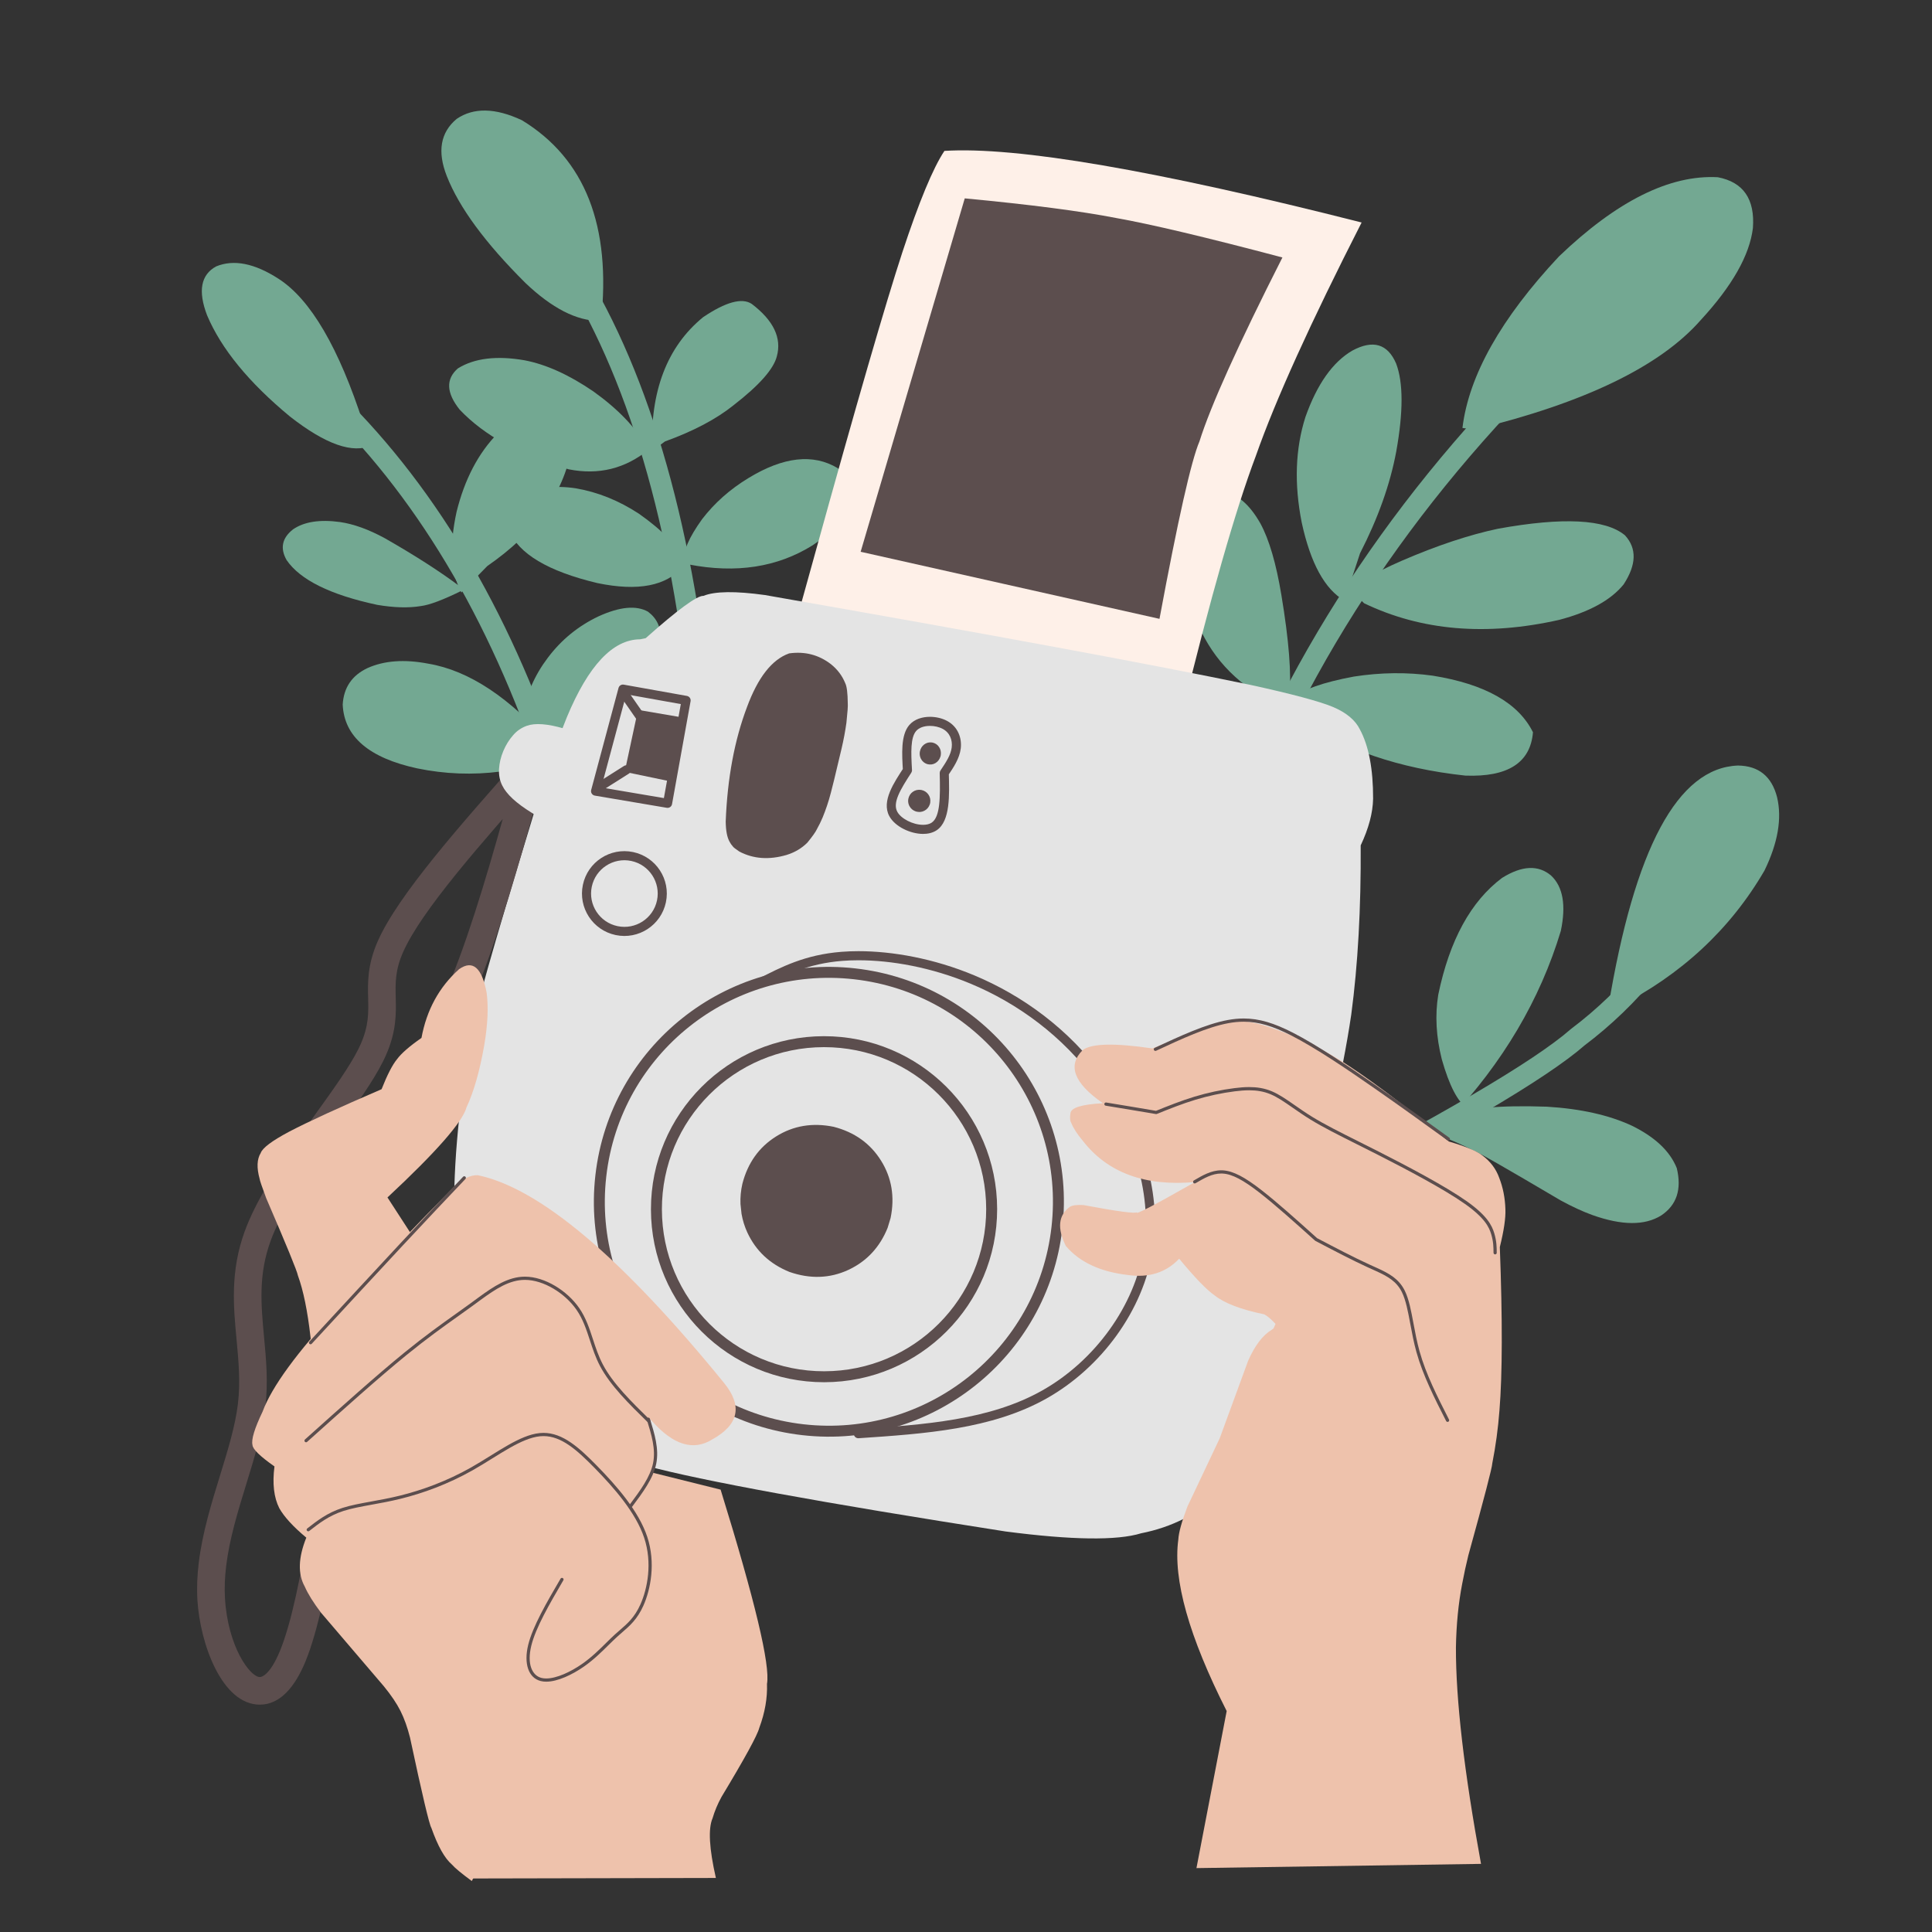 <svg xmlns="http://www.w3.org/2000/svg" xmlns:xlink="http://www.w3.org/1999/xlink" width="800" zoomAndPan="magnify" viewBox="0 0 600 600" height="800" preserveAspectRatio="xMidYMid meet" version="1.0"><rect x="0" y="0" width="600" height="600" fill="#333333" stroke="none"/><defs><clipPath id="48efd32738"><path d="M 78 364 L 229 364 L 229 584.219 L 78 584.219 Z M 78 364 " clip-rule="nonzero"/></clipPath></defs><path fill="#73a892" d="M 357 434.48 C 352.652 413.707 353.109 383.094 358.371 342.637 C 358.371 342.621 358.375 342.605 358.379 342.59 C 363.234 308.895 371.418 277.801 382.93 249.309 L 382.926 249.312 C 406.477 190.902 444.066 138.598 495.699 92.398 C 497.059 91.18 499.152 91.293 500.371 92.656 C 501.594 94.016 501.477 96.109 500.113 97.328 C 449.25 142.844 412.234 194.328 389.066 251.785 C 377.758 279.781 369.711 310.363 364.93 343.535 L 364.938 343.488 C 359.77 383.203 359.285 413.082 363.48 433.125 C 363.855 434.914 362.707 436.668 360.918 437.039 C 359.129 437.414 357.375 436.27 357 434.48 Z M 357 434.48 " fill-opacity="1" fill-rule="nonzero"/><path fill="#73a892" d="M 157.898 53.316 C 211.344 106.562 232.57 212.957 221.574 372.504 C 221.449 374.328 219.867 375.703 218.043 375.578 C 216.219 375.453 214.844 373.871 214.969 372.051 C 225.828 214.508 205.246 109.828 153.227 58.004 C 151.93 56.715 151.926 54.621 153.219 53.324 C 154.508 52.031 156.605 52.027 157.898 53.316 Z M 157.898 53.316 " fill-opacity="1" fill-rule="nonzero"/><path fill="#73a892" d="M 91.273 109.27 C 123.914 135.977 149.441 172.922 167.859 220.105 L 167.848 220.074 C 186.934 267.559 197.121 321.676 198.41 382.426 C 198.449 384.254 197 385.766 195.172 385.805 C 193.344 385.844 191.832 384.395 191.793 382.566 C 190.52 322.621 180.492 269.281 161.703 222.543 C 161.699 222.531 161.695 222.523 161.691 222.512 C 143.695 176.406 118.824 140.363 87.078 114.391 C 85.664 113.23 85.457 111.148 86.617 109.734 C 87.773 108.32 89.859 108.113 91.273 109.27 Z M 91.273 109.27 " fill-opacity="1" fill-rule="nonzero"/><path fill="#73a892" d="M 344.117 442.707 C 343.457 427.734 352.977 410.723 372.68 391.664 C 372.695 391.648 372.711 391.637 372.727 391.621 C 380.312 384.562 389.25 377.801 399.535 371.336 C 399.613 371.285 399.695 371.238 399.777 371.195 C 446.996 346.84 476.332 329.656 487.785 319.641 C 487.844 319.586 487.906 319.539 487.969 319.488 C 504.125 307.305 516.773 291.676 525.918 272.609 C 526.711 270.961 528.688 270.266 530.336 271.059 C 531.984 271.848 532.68 273.824 531.891 275.473 C 522.277 295.504 508.969 311.938 491.957 324.77 L 492.145 324.621 C 480.289 334.992 450.512 352.477 402.816 377.078 L 403.059 376.938 C 393.125 383.184 384.52 389.691 377.234 396.465 L 377.281 396.422 C 359.008 414.098 350.16 429.426 350.734 442.414 C 350.812 444.238 349.398 445.785 347.57 445.863 C 345.746 445.945 344.199 444.531 344.117 442.707 Z M 344.117 442.707 " fill-opacity="1" fill-rule="nonzero"/><path fill="#73a892" d="M 186.074 99.648 C 179.039 99.625 171.418 95.711 163.207 87.906 C 150.746 75.523 142.598 64.453 138.762 54.703 C 135.758 47.062 136.777 41.137 141.82 36.926 C 147.094 33.332 153.852 33.473 162.102 37.348 C 181.711 49.305 189.895 70.168 186.645 99.941 Z M 186.074 99.648 " fill-opacity="1" fill-rule="nonzero"/><path fill="#73a892" d="M 202.531 140.055 C 201.848 121.559 207.117 107.711 218.348 98.508 C 225.395 93.766 230.43 92.387 233.453 94.375 C 240.23 99.527 242.828 104.969 241.25 110.688 C 240.23 114.645 235.75 119.699 227.805 125.852 C 222.488 130.129 215.387 133.883 206.496 137.105 Z M 202.531 140.055 " fill-opacity="1" fill-rule="nonzero"/><path fill="#73a892" d="M 201.512 139.578 C 194.211 145.543 185.918 147.602 176.637 145.754 C 161.758 141.523 150.465 135.344 142.754 127.215 C 138.59 121.996 138.406 117.727 142.195 114.414 C 147.328 111.227 154.234 110.387 162.91 111.891 C 169.594 113.168 176.715 116.391 184.285 121.562 C 191.895 127.016 197.371 132.703 200.715 138.625 Z M 201.512 139.578 " fill-opacity="1" fill-rule="nonzero"/><path fill="#73a892" d="M 212.52 174.25 C 212.039 171.355 213.887 167.012 218.059 161.215 C 221.895 156.215 226.676 151.969 232.406 148.484 C 243.277 141.844 252.523 140.809 260.141 145.379 C 263.602 148.273 264.613 152.156 263.168 157.02 C 261.664 161.48 258.07 165.586 252.383 169.336 C 241.445 176.172 228.602 178.156 213.859 175.289 Z M 212.52 174.25 " fill-opacity="1" fill-rule="nonzero"/><path fill="#73a892" d="M 212.148 175.871 C 207.055 181.98 198.176 183.715 185.508 181.078 C 170.18 177.422 161.035 171.961 158.066 164.695 C 156.898 160.504 158.543 156.914 162.992 153.926 C 166.926 151.418 172.199 150.66 178.82 151.648 C 185.645 152.82 192.176 155.449 198.418 159.535 C 205.801 164.738 210.102 169.281 211.32 173.164 Z M 212.148 175.871 " fill-opacity="1" fill-rule="nonzero"/><path fill="#73a892" d="M 115.5 138.27 C 109.605 141 101.117 138.027 90.043 129.352 C 77.281 118.793 68.703 108.316 64.309 97.914 C 61.434 90.391 62.367 85.336 67.113 82.742 C 72.586 80.477 79.055 81.758 86.516 86.586 C 96.453 92.973 105.238 107.996 112.875 131.656 Z M 115.5 138.27 " fill-opacity="1" fill-rule="nonzero"/><path fill="#73a892" d="M 143.555 183.367 C 137.684 186.27 133.391 187.891 130.672 188.223 C 126.867 188.852 122.355 188.723 117.133 187.84 C 102.609 184.73 93.234 180.102 89.012 173.945 C 86.922 170.27 87.582 167.09 90.992 164.406 C 94.434 162.027 99.297 161.266 105.586 162.121 C 109.863 162.746 114.512 164.426 119.531 167.164 C 128.84 172.477 136.602 177.461 142.812 182.113 Z M 143.555 183.367 " fill-opacity="1" fill-rule="nonzero"/><path fill="#73a892" d="M 143.309 183.996 C 139.977 177.996 139.469 169.648 141.793 158.961 C 144.301 148.809 148.574 140.668 154.609 134.539 C 161.281 127.715 166.27 124.914 169.57 126.137 C 175.223 128.621 177.855 133.059 177.465 139.441 C 174.961 153.359 166.246 165.477 151.324 175.801 Z M 143.309 183.996 " fill-opacity="1" fill-rule="nonzero"/><path fill="#73a892" d="M 171.289 232.777 C 167.215 236.512 161.93 238.789 155.434 239.609 C 146.793 240.727 138.168 240.398 129.562 238.625 C 114.582 235.379 106.875 228.777 106.43 218.812 C 106.738 213.555 109.281 209.789 114.059 207.512 C 119.27 205.145 125.586 204.68 133.012 206.109 C 145.664 208.234 158.43 216.711 171.309 231.531 Z M 171.289 232.777 " fill-opacity="1" fill-rule="nonzero"/><path fill="#73a892" d="M 164.781 237.66 C 162.25 233.809 161.445 228.641 162.363 222.156 C 163.422 215.676 166.008 209.719 170.117 204.289 C 174.324 198.688 179.582 194.391 185.895 191.406 C 192.461 188.414 197.57 187.93 201.215 189.945 C 206.797 194.121 206.441 201.191 200.141 211.152 C 194.609 219.801 183.91 229.25 168.051 239.492 Z M 164.781 237.66 " fill-opacity="1" fill-rule="nonzero"/><path fill="#73a892" d="M 399.047 219.797 C 387.004 214.773 378.367 206.926 373.137 196.258 C 367.352 184.23 366.297 172.457 369.977 160.941 C 372.238 155.332 375.512 152.562 379.793 152.633 C 384.191 153.316 388.07 156.629 391.438 162.578 C 394.152 167.582 396.324 174.996 397.949 184.82 C 400.293 198.891 401.117 209.406 400.422 216.375 Z M 399.047 219.797 " fill-opacity="1" fill-rule="nonzero"/><path fill="#73a892" d="M 401.746 216.859 C 404.344 214.207 410.578 211.961 420.445 210.117 C 428.781 208.82 436.941 208.727 444.93 209.832 C 461.184 212.449 471.566 218.309 476.078 227.414 C 475.285 236.883 468.281 241.371 455.07 240.871 C 434.508 238.656 417.188 232.75 403.113 223.152 Z M 401.746 216.859 " fill-opacity="1" fill-rule="nonzero"/><path fill="#73a892" d="M 417.547 186.535 C 411.438 183.02 407.012 174.949 404.27 162.316 C 401.883 150.312 402.266 139.367 405.422 129.477 C 409.039 119.285 413.898 112.414 420.004 108.867 C 426.41 105.438 430.938 106.777 433.578 112.891 C 435.812 118.785 435.828 127.891 433.621 140.203 C 431.73 150.371 427.98 160.91 422.375 171.82 Z M 417.547 186.535 " fill-opacity="1" fill-rule="nonzero"/><path fill="#73a892" d="M 420.023 183.879 C 421.395 181.219 426.523 177.965 435.414 174.109 C 446.344 169.395 456.27 166.098 465.191 164.207 C 485.441 160.539 498.59 161.215 504.641 166.238 C 508.379 170.293 508.234 175.383 504.219 181.508 C 500.266 186.375 493.598 190.043 484.211 192.508 C 461.594 197.602 441.406 195.883 423.645 187.352 Z M 420.023 183.879 " fill-opacity="1" fill-rule="nonzero"/><path fill="#73a892" d="M 454.176 132.902 C 456.145 116.633 466.133 98.879 484.145 79.641 C 502.105 62.43 518.551 54.23 533.484 55.039 C 541.422 56.566 545.051 61.836 544.379 70.855 C 543.34 79.289 537.953 88.789 528.215 99.359 C 515.605 113.762 492.125 125.125 457.773 133.445 Z M 454.176 132.902 " fill-opacity="1" fill-rule="nonzero"/><path fill="#73a892" d="M 499.469 312.84 C 507.594 263.457 521.023 238.426 539.758 237.742 C 546.176 237.84 550.219 241.113 551.883 247.562 C 553.457 254.164 552.156 261.762 547.977 270.355 C 537.375 288.586 522.152 302.73 502.312 312.793 Z M 499.469 312.84 " fill-opacity="1" fill-rule="nonzero"/><path fill="#73a892" d="M 455.578 344.07 C 452.707 342.203 450.102 337.18 447.766 328.988 C 445.992 321.953 445.625 315.254 446.668 308.891 C 450.18 291.977 456.789 279.887 466.5 272.625 C 472.676 268.785 477.75 268.551 481.719 271.93 C 485.398 275.391 486.402 281.113 484.73 289.098 C 478.281 310.492 466.707 330.055 450.012 347.785 Z M 455.578 344.07 " fill-opacity="1" fill-rule="nonzero"/><path fill="#73a892" d="M 450.547 346.496 C 455.672 344.121 465.617 343.184 480.375 343.691 C 490.898 344.324 499.723 346.301 506.844 349.621 C 514.016 353.148 518.648 357.535 520.742 362.785 C 522.328 369.363 520.711 374.258 515.902 377.469 C 510.812 380.648 503.699 380.609 494.562 377.355 C 491.574 376.277 488.277 374.758 484.676 372.797 C 467.59 362.715 458.602 357.566 457.715 357.355 C 453.18 355.039 448.344 353.016 443.195 351.293 Z M 450.547 346.496 " fill-opacity="1" fill-rule="nonzero"/><path fill="#fef0e8" d="M 247.117 193.551 L 252.992 172.387 C 265.895 125.758 274.977 94.418 280.23 78.367 C 285.406 62.672 289.762 52.172 293.301 46.863 C 315.727 45.457 358.914 52.867 422.863 69.098 C 407.051 100.109 396.105 124.25 390.035 141.523 C 383.637 158.484 375.871 185.695 366.746 223.156 L 247.117 193.551 " fill-opacity="1" fill-rule="nonzero"/><path fill="#5c4e4e" d="M 299.613 61.605 L 267.281 171.359 L 360.09 192.188 C 365.809 161.438 369.945 143.066 372.508 137.07 C 375.949 126.094 384.535 107.059 398.266 79.961 C 374.719 73.723 357.508 69.637 346.625 67.703 C 335.586 65.559 319.914 63.523 299.613 61.605 " fill-opacity="1" fill-rule="nonzero"/><path fill="#eec2ac" d="M 146.383 583.379 L 222.324 583.219 C 220.242 574.078 219.898 567.898 221.289 564.68 C 221.945 562.449 222.871 560.238 224.07 558.047 C 231.305 546.055 235.215 538.902 235.805 536.598 C 237.555 531.902 238.352 527.348 238.195 522.941 C 239.254 517.148 234.453 497.043 223.793 462.621 L 161.664 447.137 L 146.383 583.379 " fill-opacity="1" fill-rule="nonzero"/><path fill="#e4e4e4" d="M 200.516 198.195 L 198.809 198.543 C 190.324 198.586 182.73 206.656 176.035 222.754 C 172.371 231.883 168.656 242.844 164.883 255.633 C 153.176 293.891 146.965 315.949 146.25 321.812 C 138.113 368.371 139.496 401.746 150.398 421.934 C 154.34 429.441 159.629 435.551 166.266 440.258 C 176.43 447.168 187.84 452.141 200.504 455.18 C 218.086 459.902 255.34 466.715 312.266 475.609 C 332.859 478.297 346.906 478.484 354.402 476.172 C 373.469 472.398 386.965 459.645 394.891 437.906 C 396.719 420.004 399.195 403.863 402.312 389.477 C 411.062 359 416.84 334.191 419.648 315.055 C 421.711 299.605 422.688 282.105 422.574 262.547 C 425.062 257.266 426.348 252.438 426.43 248.059 C 426.457 238.836 425.09 231.664 422.332 226.539 C 420.918 223.66 418.148 221.336 414.016 219.574 C 409.809 217.812 401.23 215.516 388.277 212.684 C 357.988 206.375 307.742 197.078 237.539 184.793 C 228.355 183.523 221.996 183.609 218.457 185.055 C 216.488 184.934 210.508 189.312 200.516 198.195 " fill-opacity="1" fill-rule="nonzero"/><path fill="#5c4e4e" d="M 329.93 381.453 C 325.383 421.48 289.234 450.25 249.184 445.703 C 209.137 441.16 180.355 405.027 184.902 364.996 C 189.445 324.969 225.598 296.203 265.648 300.746 C 305.695 305.289 334.477 341.422 329.93 381.453 M 326.551 381.07 C 330.883 342.906 303.445 308.457 265.262 304.125 C 227.082 299.793 192.613 327.219 188.281 365.379 C 183.945 403.543 211.387 437.992 249.566 442.324 C 287.75 446.656 322.215 419.23 326.551 381.07 Z M 326.551 381.07 " fill-opacity="1" fill-rule="nonzero"/><path fill="#5c4e4e" d="M 309.672 375.465 C 309.707 405.141 285.668 429.227 255.977 429.262 C 226.289 429.297 202.191 405.27 202.156 375.594 C 202.121 345.918 226.16 321.832 255.852 321.797 C 285.539 321.762 309.637 345.789 309.672 375.465 M 306.27 375.469 C 306.238 347.672 283.664 325.164 255.855 325.199 C 228.043 325.23 205.527 347.793 205.559 375.59 C 205.594 403.387 228.164 425.895 255.973 425.859 C 283.785 425.828 306.301 403.266 306.27 375.469 Z M 306.27 375.469 " fill-opacity="1" fill-rule="nonzero"/><path fill="#5c4e4e" d="M 276.586 378.25 L 275.656 381.324 C 273.207 387.383 269.129 391.742 263.426 394.395 C 257.691 397.039 251.609 397.246 245.18 395.012 C 239.117 392.562 234.758 388.488 232.102 382.789 C 231.254 380.949 230.652 379.02 230.293 376.996 L 229.965 373.93 C 229.875 371.852 230.07 369.75 230.555 367.625 C 232.227 361.145 235.727 356.242 241.055 352.914 C 246.383 349.586 252.328 348.594 258.887 349.934 C 265.367 351.602 270.273 355.102 273.605 360.43 C 276.934 365.754 277.926 371.695 276.586 378.25 " fill-opacity="1" fill-rule="nonzero"/><path fill="#5c4e4e" d="M 168.434 240.379 C 149.18 262.109 130.836 282.895 125.184 295.691 C 122.707 301.305 122.789 305.215 122.898 309.809 C 123.02 314.68 123.164 320.223 119.855 327.723 C 119.598 328.305 119.32 328.895 119.023 329.496 C 115.945 335.727 110.465 343.32 104.902 351.055 C 98.207 360.367 91.207 370.113 86.703 379.23 C 85.652 381.352 84.754 383.41 84.035 385.387 C 80.234 395.84 81.047 405.031 82.004 415.25 C 82.637 421.977 83.328 429.234 82.395 437.031 C 81.465 444.762 78.949 452.883 76.516 460.789 C 73.852 469.43 71.246 477.938 70.227 486.434 C 69.82 489.805 69.672 493.137 69.871 496.426 C 70.777 511.5 77.699 520.824 80.695 520.824 C 81.27 520.824 83.844 520.207 86.926 512.746 C 94.023 495.57 99 453.613 103.195 417.926 C 104.602 405.938 105.918 394.746 107.191 385.684 C 112.145 350.461 116.574 345.883 123.055 342.465 L 121.238 344.305 C 128.684 329.758 136.016 315.434 142.609 297.582 C 149.227 279.672 155.129 258.16 161.09 236.406 L 168.434 240.379 M 162.016 234.699 C 163.336 233.207 165.512 232.824 167.266 233.773 C 169.02 234.719 169.887 236.75 169.359 238.672 C 163.422 260.324 157.426 282.223 150.652 300.551 C 143.859 318.938 136.305 333.68 128.871 348.207 C 128.469 348.992 127.836 349.633 127.055 350.043 C 124.902 351.18 120.703 351.152 115.68 386.875 C 114.422 395.82 113.121 406.906 111.707 418.926 C 107.605 453.836 102.527 497.434 94.852 516.016 C 91.629 523.82 87.039 529.395 80.695 529.395 C 68.883 529.395 62.121 510.363 61.312 496.938 C 61.078 493.055 61.258 489.199 61.715 485.414 C 62.84 476.02 65.703 466.773 68.32 458.27 C 70.812 450.176 73.062 442.828 73.883 436.012 C 74.691 429.258 74.109 422.883 73.469 416.047 C 72.523 405.926 71.445 394.93 75.977 382.461 C 76.824 380.129 77.855 377.781 79.016 375.434 C 83.898 365.559 91.355 355.211 97.941 346.051 C 103.676 338.082 108.645 331.148 111.34 325.699 C 111.582 325.207 111.805 324.727 112.012 324.262 C 114.523 318.57 114.441 314.621 114.328 310.016 C 114.211 305.164 114.066 299.656 117.344 292.234 C 123.684 277.875 143.305 255.812 162.016 234.699 Z M 162.016 234.699 " fill-opacity="1" fill-rule="nonzero"/><path fill="#e4e4e4" d="M 166.441 253.254 L 165.16 252.43 C 160.34 249.461 157.285 246.637 155.984 243.961 C 155.215 242.438 154.875 240.738 154.973 238.855 C 155.082 236.961 155.531 235.082 156.316 233.219 C 157.105 231.355 158.113 229.73 159.34 228.34 C 160.48 226.996 161.898 226.02 163.594 225.406 C 166.176 224.477 170.027 224.762 175.152 226.254 L 166.441 253.254 " fill-opacity="1" fill-rule="nonzero"/><path fill="#5c4e4e" d="M 237.465 305.281 L 235.406 304.027 C 242.602 300.312 250.004 296.488 261.348 295.594 C 263.023 295.461 264.781 295.395 266.613 295.395 C 277.094 295.395 289.93 297.629 302.559 302.902 C 317.391 309.098 331.957 319.504 342.84 334.531 C 353.691 349.516 360.953 369.215 358.031 388.07 C 355.117 406.91 342.066 424.688 325.059 434.285 C 308.062 443.879 287.148 445.27 266.656 446.656 C 265.879 446.711 265.207 446.121 265.152 445.344 C 265.102 444.566 265.688 443.891 266.465 443.84 C 287.113 442.441 307.336 441.047 323.668 431.828 C 339.992 422.613 352.469 405.551 355.242 387.641 C 358.012 369.746 351.125 350.785 340.551 336.184 C 330.012 321.629 315.879 311.527 301.469 305.508 C 289.188 300.379 276.723 298.219 266.613 298.219 C 264.852 298.219 263.168 298.285 261.566 298.41 C 250.832 299.254 243.867 302.84 236.699 306.535 C 236.262 306.762 235.738 306.742 235.316 306.488 C 234.898 306.23 234.641 305.773 234.641 305.281 C 234.641 304.5 235.273 303.867 236.055 303.867 C 236.832 303.867 237.465 304.5 237.465 305.281 Z M 237.465 305.281 " fill-opacity="1" fill-rule="nonzero"/><path fill="#5c4e4e" d="M 280.406 239.293 C 280.125 234.336 279.676 228.305 282.383 225.168 C 284 223.293 286.516 222.613 288.805 222.613 C 290.645 222.613 292.523 223.043 294.027 223.832 C 297.566 225.676 298.758 229.281 298.367 232.465 C 297.984 235.602 296.062 238.406 294.422 240.844 L 294.66 240.023 L 294.66 240.051 C 294.824 246.684 295.203 254.992 290.875 257.852 C 289.641 258.668 288.148 258.98 286.676 258.98 C 282.766 258.98 277.941 256.738 276.168 253.43 C 273.684 248.797 277.684 242.98 280.633 238.445 L 280.406 239.293 M 283.227 239.133 C 283.246 239.434 283.168 239.73 283.004 239.984 C 279.555 245.281 277.156 249.297 278.66 252.098 C 279.809 254.238 283.492 256.156 286.676 256.156 C 287.781 256.156 288.68 255.918 289.316 255.496 C 291.988 253.73 292.023 247.766 291.836 240.121 L 291.836 240.094 C 291.828 239.801 291.914 239.512 292.078 239.27 C 293.816 236.684 295.277 234.461 295.562 232.121 C 295.844 229.832 294.988 227.516 292.719 226.332 C 291.66 225.777 290.238 225.434 288.805 225.434 C 286.969 225.434 285.402 225.988 284.523 227.012 C 282.75 229.066 282.91 233.562 283.227 239.133 Z M 283.227 239.133 " fill-opacity="1" fill-rule="nonzero"/><path fill="#5c4e4e" d="M 292.168 234.531 L 292.059 234.988 C 291.762 235.895 291.227 236.57 290.453 237.016 C 289.672 237.457 288.824 237.547 287.91 237.285 C 287.047 236.988 286.41 236.441 285.996 235.637 C 285.867 235.379 285.766 235.102 285.703 234.812 L 285.633 234.367 C 285.605 234.066 285.617 233.758 285.668 233.445 C 285.855 232.484 286.305 231.734 287.023 231.195 C 287.742 230.66 288.562 230.453 289.488 230.586 C 290.406 230.762 291.113 231.223 291.617 231.965 C 292.121 232.707 292.305 233.562 292.168 234.531 " fill-opacity="1" fill-rule="nonzero"/><path fill="#5c4e4e" d="M 288.887 249.312 L 288.773 249.766 C 288.465 250.672 287.906 251.34 287.094 251.773 C 286.277 252.207 285.391 252.285 284.434 252.008 C 283.531 251.699 282.859 251.141 282.426 250.328 C 282.289 250.066 282.188 249.789 282.117 249.5 L 282.043 249.055 C 282.016 248.75 282.027 248.441 282.082 248.129 C 282.273 247.168 282.742 246.426 283.496 245.895 C 284.246 245.367 285.105 245.176 286.074 245.316 C 287.035 245.512 287.777 245.98 288.309 246.734 C 288.836 247.484 289.031 248.344 288.887 249.312 " fill-opacity="1" fill-rule="nonzero"/><path fill="#5c4e4e" d="M 206.801 280.215 C 205.301 287.332 198.316 291.887 191.195 290.387 C 184.078 288.887 179.52 281.902 181.02 274.785 C 182.52 267.672 189.508 263.117 196.629 264.617 C 203.746 266.117 208.301 273.102 206.801 280.215 M 204.039 279.633 C 205.215 274.043 201.637 268.559 196.047 267.379 C 190.453 266.203 184.965 269.777 183.785 275.367 C 182.605 280.957 186.184 286.445 191.777 287.621 C 197.371 288.801 202.859 285.223 204.039 279.633 Z M 204.039 279.633 " fill-opacity="1" fill-rule="nonzero"/><path fill="#5c4e4e" d="M 194.82 214.375 L 186.328 246.059 L 185.199 244.301 L 207.555 248.086 L 205.93 249.227 L 211.684 217.266 L 212.828 218.906 L 193.207 215.398 L 194.82 214.375 M 192.09 213.645 C 192.281 212.938 192.98 212.492 193.703 212.621 L 213.324 216.125 C 213.691 216.191 214.02 216.402 214.234 216.707 C 214.449 217.016 214.531 217.395 214.465 217.766 L 208.707 249.727 C 208.57 250.492 207.848 251 207.082 250.871 L 184.727 247.086 C 184.336 247.02 183.988 246.789 183.773 246.457 C 183.559 246.121 183.496 245.711 183.598 245.328 Z M 192.09 213.645 " fill-opacity="1" fill-rule="nonzero"/><path fill="#5c4e4e" d="M 198.137 220.457 L 196.07 230.082 L 194.008 239.707 C 198.648 240.676 203.293 241.645 207.938 242.613 C 209.039 235.973 210.141 229.336 211.242 222.695 C 206.875 221.949 202.504 221.203 198.137 220.457 " fill-opacity="1" fill-rule="nonzero"/><path fill="#5c4e4e" d="M 194.699 214.172 L 199.82 221.531 L 197.5 223.145 L 192.383 215.785 L 194.699 214.172 M 192.383 215.785 C 191.938 215.145 192.094 214.266 192.734 213.82 C 193.375 213.375 194.258 213.531 194.699 214.172 L 199.82 221.531 C 200.266 222.172 200.105 223.051 199.465 223.496 C 198.824 223.941 197.945 223.781 197.5 223.145 Z M 192.383 215.785 " fill-opacity="1" fill-rule="nonzero"/><path fill="#5c4e4e" d="M 185.41 243.176 L 193.781 237.879 C 194.441 237.461 195.312 237.656 195.73 238.316 C 196.148 238.977 195.953 239.848 195.293 240.266 L 186.922 245.562 C 186.266 245.98 185.391 245.785 184.973 245.125 C 184.555 244.465 184.754 243.594 185.41 243.176 Z M 185.41 243.176 " fill-opacity="1" fill-rule="nonzero"/><path fill="#5c4e4e" d="M 245.141 202.906 L 244.992 202.949 C 239.707 204.852 235.371 210.406 231.977 219.613 C 228.102 229.855 225.902 241.688 225.375 255.109 C 225.406 257.969 225.812 260.078 226.594 261.434 C 226.852 261.941 227.172 262.402 227.555 262.824 C 227.691 263.086 228.371 263.625 229.59 264.449 C 233.938 266.746 238.836 267.102 244.277 265.512 C 246.809 264.73 248.957 263.461 250.715 261.711 C 252.328 259.738 253.328 258.328 253.711 257.477 C 254.363 256.316 254.949 255.121 255.469 253.887 C 256.492 251.406 257.348 248.844 258.031 246.199 C 258.25 245.52 259.363 240.93 261.371 232.426 C 261.992 229.785 262.488 227.133 262.863 224.465 C 263.215 221.133 263.359 219.133 263.285 218.469 C 263.254 215.246 262.992 213.148 262.5 212.18 C 261.578 209.879 260.094 207.906 258.055 206.266 C 254.281 203.363 249.977 202.242 245.141 202.906 " fill-opacity="1" fill-rule="nonzero"/><g clip-path="url(#48efd32738)"><path fill="#eec2ac" d="M 201.613 440.449 L 202.469 441.305 C 209.117 448.801 215.379 450.695 221.254 446.992 C 229.457 442.438 230.656 436.602 224.859 429.484 C 193.094 390.496 167.605 368.992 148.395 364.973 C 145.938 364.867 143.301 366.254 140.484 369.129 C 129.949 379.707 118.168 392.031 105.145 406.098 C 92.227 419.969 84.363 430.73 81.555 438.383 C 79.039 443.637 77.992 447.094 78.414 448.758 C 78.477 450.051 80.75 452.266 85.238 455.41 C 84.555 460.73 85.055 465.059 86.738 468.391 C 88.258 471.082 91.055 474.129 95.125 477.531 C 92.617 483.77 92.461 488.844 94.66 492.754 C 95.617 494.965 97.293 497.66 99.688 500.832 L 119.223 523.703 C 121.48 526.469 123.195 529.008 124.363 531.332 C 125.531 533.652 126.52 536.41 127.328 539.602 C 131.105 557.297 133.32 566.652 133.965 567.668 C 135.965 573.324 138.094 577.121 140.344 579.051 C 141.266 580.113 143.32 581.82 146.516 584.168 L 182.68 516.801 C 192.219 508.738 198.293 501.746 200.902 495.824 C 203.551 488.539 202.094 479.539 196.523 468.824 C 200.535 462.934 202.754 458.402 203.18 455.23 C 203.887 452.098 203.363 447.168 201.613 440.449 " fill-opacity="1" fill-rule="nonzero"/></g><path fill="#eec2ac" d="M 395.508 412.566 L 394.871 413.023 C 392.133 414.684 389.719 417.863 387.633 422.566 L 378.785 446.699 L 368.758 467.895 C 366.988 472.566 366.047 475.973 365.938 478.113 C 364.246 490.52 369.254 508.273 380.957 531.383 L 371.57 580.156 L 459.945 578.844 C 454.695 550.234 452.098 527.82 452.152 511.613 C 452.273 504.488 452.922 497.902 454.098 491.855 C 454.664 488.816 455.305 485.867 456.012 483.012 C 460.941 465.188 463.418 455.68 463.438 454.492 C 464.5 449.102 465.242 443.621 465.668 438.047 C 466.59 426.766 466.629 409.844 465.785 387.281 C 467.055 382.18 467.629 378.266 467.516 375.539 C 467.41 372.004 466.762 368.734 465.57 365.719 C 464.602 363.023 462.898 360.754 460.457 358.906 C 458.836 357.562 455.332 356.09 449.941 354.492 C 437.422 344.258 427.254 336.551 419.434 331.371 C 411.785 326.156 403.078 321.93 393.316 318.688 C 388.945 317.297 385.266 316.809 382.281 317.227 C 380.27 317.062 372.137 319.852 357.887 325.598 C 346.137 323.879 338.926 324.047 336.254 326.105 C 331.426 330.879 333.516 336.383 342.527 342.621 C 335.945 342.961 332.582 344.008 332.43 345.762 C 332.223 347.18 332.305 348.148 332.664 348.672 C 333.305 350.305 334.48 352.141 336.195 354.184 C 343.914 364.191 355.555 368.496 371.125 367.094 C 358.316 374.387 352.309 377.504 353.105 376.449 C 352.738 376.98 347.195 376.25 336.488 374.246 C 334.473 374.125 333.07 374.301 332.281 374.773 C 328.684 377.371 328.258 381.434 331.016 386.961 C 335.266 391.973 341.703 394.977 350.324 395.969 C 356.848 396.887 362.141 395.199 366.203 390.902 C 371.09 396.809 374.762 400.609 377.223 402.309 C 380.301 404.75 385.426 406.703 392.602 408.172 C 393.516 408.625 394.695 409.617 396.133 411.152 L 395.508 412.566 " fill-opacity="1" fill-rule="nonzero"/><path fill="#eec2ac" d="M 96.621 416.891 L 96.426 415.164 C 95.504 407.098 94.203 400.754 92.52 396.137 C 92.285 394.785 89.004 386.781 82.68 372.121 C 81.355 368.566 80.672 366.555 80.629 366.09 C 79.68 362.668 79.789 360 80.961 358.086 C 81.512 356.504 84.449 354.301 89.77 351.469 C 95.715 348.359 105.293 343.961 118.504 338.262 C 120.273 333.785 121.867 330.684 123.293 328.957 C 124.621 327.141 127.156 324.934 130.895 322.328 C 132.492 313.641 136.387 306.523 142.578 300.98 C 146.805 298.02 149.656 300.473 151.137 308.336 C 151.719 312.855 151.465 318.293 150.379 324.641 C 148.984 332.609 147.156 339.012 144.898 343.852 C 143.684 348.402 135.496 357.746 120.332 371.879 L 130.512 387.582 L 96.621 416.891 " fill-opacity="1" fill-rule="nonzero"/><path fill="#5c4e4e" d="M 95.547 447.41 L 94.715 447.039 C 105.859 437.043 117.02 427.035 125.648 420.016 C 132.055 414.805 137.07 411.238 141.523 408.07 C 143.07 406.969 144.559 405.91 146.004 404.855 C 146.469 404.516 146.914 404.188 147.371 403.852 C 147.824 403.516 148.258 403.199 148.711 402.867 C 153.293 399.52 157.84 396.477 163.012 396.477 C 163 396.477 163.055 396.477 163.043 396.477 C 169.207 396.492 176.121 400.82 179.848 406.184 C 181.945 409.199 183.039 412.543 184.133 415.891 C 185 418.539 185.875 421.195 187.238 423.785 C 190.352 429.684 196.055 435.281 201.84 440.953 C 202.039 441.145 202.039 441.461 201.848 441.656 C 201.656 441.855 201.34 441.855 201.141 441.664 C 195.391 436.027 189.559 430.316 186.355 424.25 C 184.945 421.574 184.051 418.84 183.188 416.203 C 182.082 412.832 181.031 409.629 179.031 406.754 C 175.441 401.59 168.805 397.488 163.039 397.477 C 163.027 397.477 163.023 397.477 163.012 397.477 C 158.211 397.477 153.918 400.301 149.297 403.676 C 148.844 404.004 148.422 404.316 147.961 404.656 C 147.5 404.996 147.062 405.316 146.594 405.66 C 145.141 406.723 143.648 407.781 142.102 408.883 C 137.652 412.047 132.66 415.602 126.281 420.789 C 117.672 427.793 106.535 437.781 95.383 447.781 C 95.238 447.914 95.027 447.945 94.848 447.867 C 94.668 447.785 94.551 447.609 94.551 447.41 C 94.551 447.137 94.773 446.91 95.051 446.91 C 95.324 446.91 95.547 447.137 95.547 447.41 Z M 95.547 447.41 " fill-opacity="1" fill-rule="nonzero"/><path fill="#5c4e4e" d="M 96.23 475.066 L 95.426 474.672 C 98.5 472.273 101.633 469.82 106.336 468.301 C 108.906 467.469 111.93 466.918 115.258 466.312 C 118.004 465.812 120.973 465.273 124.105 464.504 C 131.043 462.801 138.805 459.977 146.316 455.723 C 148.301 454.598 150.273 453.371 152.223 452.16 C 154.102 450.992 155.965 449.832 157.785 448.801 C 161.188 446.875 164.5 445.359 167.602 445.055 C 168 445.016 168.395 444.996 168.785 444.996 C 174.754 444.996 179.781 449.484 185.391 455.215 C 191.395 461.344 198.34 469.203 201.012 477.277 C 203.691 485.375 202.059 493.625 199.797 498.68 C 197.906 502.898 195.562 504.922 193.156 507 C 192.652 507.438 192.156 507.863 191.652 508.324 C 190.762 509.133 189.867 510.02 188.918 510.953 C 187.891 511.965 186.805 513.039 185.637 514.102 C 184.352 515.27 182.957 516.434 181.406 517.523 C 177.762 520.078 173.172 522.262 169.637 522.262 C 169.059 522.262 168.504 522.203 167.98 522.074 C 164.094 521.129 162.625 516.641 164.027 510.871 C 165.441 505.07 169.797 497.617 174.09 490.266 C 174.23 490.027 174.535 489.945 174.773 490.086 C 175.012 490.223 175.094 490.531 174.953 490.766 C 170.629 498.176 166.367 505.484 164.996 511.109 C 163.621 516.766 165.207 520.375 168.215 521.105 C 168.648 521.211 169.125 521.262 169.637 521.262 C 172.855 521.262 177.234 519.23 180.832 516.707 C 182.34 515.648 183.703 514.512 184.965 513.363 C 186.117 512.316 187.188 511.262 188.219 510.242 C 189.16 509.312 190.074 508.41 190.98 507.586 C 191.496 507.117 192 506.68 192.504 506.246 C 194.891 504.184 197.09 502.281 198.883 498.273 C 201.074 493.383 202.645 485.395 200.062 477.594 C 197.473 469.762 190.691 462.051 184.68 455.91 C 179.012 450.121 174.27 445.992 168.785 445.992 C 168.426 445.992 168.062 446.012 167.699 446.047 C 164.82 446.332 161.66 447.754 158.277 449.672 C 156.48 450.688 154.633 451.836 152.75 453.008 C 150.805 454.219 148.816 455.453 146.809 456.59 C 139.207 460.895 131.359 463.75 124.344 465.473 C 121.176 466.25 118.18 466.797 115.434 467.293 C 112.09 467.902 109.137 468.441 106.645 469.246 C 102.129 470.711 99.113 473.059 96.039 475.457 C 95.887 475.574 95.684 475.598 95.512 475.512 C 95.34 475.43 95.23 475.258 95.23 475.066 C 95.23 474.789 95.457 474.566 95.73 474.566 C 96.008 474.566 96.23 474.789 96.23 475.066 Z M 96.23 475.066 " fill-opacity="1" fill-rule="nonzero"/><path fill="#5c4e4e" d="M 201.836 440.605 L 201.848 440.641 C 203.262 445.219 204.727 449.953 203.801 454.559 C 202.879 459.156 199.574 463.566 196.371 467.855 C 196.207 468.074 195.895 468.121 195.676 467.957 C 195.453 467.789 195.406 467.477 195.574 467.258 C 198.816 462.914 201.953 458.695 202.824 454.363 C 203.691 450.051 202.324 445.57 200.895 440.934 L 200.883 440.902 C 200.801 440.637 200.949 440.359 201.215 440.277 C 201.477 440.195 201.754 440.344 201.836 440.605 Z M 201.836 440.605 " fill-opacity="1" fill-rule="nonzero"/><path fill="#5c4e4e" d="M 96.945 416.98 L 96.082 416.641 C 106.227 405.656 116.375 394.668 124.332 386.137 C 132.289 377.605 138.059 371.527 143.824 365.449 C 144.012 365.25 144.328 365.242 144.527 365.43 C 144.73 365.621 144.738 365.938 144.547 366.137 C 138.781 372.211 133.016 378.289 125.062 386.816 C 117.105 395.348 106.961 406.332 96.816 417.316 C 96.676 417.469 96.457 417.52 96.266 417.445 C 96.074 417.371 95.949 417.184 95.949 416.98 C 95.949 416.703 96.172 416.48 96.449 416.48 C 96.723 416.48 96.945 416.703 96.945 416.98 Z M 96.945 416.98 " fill-opacity="1" fill-rule="nonzero"/><path fill="#5c4e4e" d="M 343.961 342.887 L 343.543 342.395 C 346.152 342.824 348.801 343.258 351.391 343.691 C 354.012 344.129 356.551 344.559 359.148 345 L 358.879 345.027 C 362.836 343.438 366.816 341.84 370.941 340.586 C 375.066 339.336 379.332 338.438 383.336 337.934 C 384.898 337.734 386.434 337.598 387.953 337.598 C 390.32 337.598 392.645 337.934 394.969 338.906 C 397.273 339.875 399.559 341.469 402.113 343.246 C 403.758 344.391 405.523 345.621 407.512 346.844 C 411.355 349.207 416.031 351.547 421.984 354.531 C 423.941 355.512 426.043 356.562 428.285 357.703 C 437.336 362.297 448.867 368.395 455.344 372.941 C 461.859 377.512 463.336 380.566 464.078 383.059 C 464.801 385.488 464.812 387.301 464.824 389.059 C 464.828 389.336 464.605 389.559 464.328 389.562 C 464.055 389.562 463.828 389.34 463.828 389.066 C 463.816 387.32 463.801 385.629 463.121 383.34 C 462.457 381.113 461.145 378.23 454.77 373.758 C 448.359 369.258 436.895 363.191 427.832 358.59 C 425.594 357.453 423.492 356.402 421.539 355.422 C 415.598 352.445 410.875 350.082 406.988 347.691 C 404.973 346.453 403.188 345.207 401.543 344.066 C 398.961 342.27 396.77 340.746 394.582 339.828 C 392.41 338.918 390.223 338.598 387.953 338.598 C 386.492 338.598 385.004 338.727 383.461 338.922 C 379.516 339.418 375.305 340.309 371.23 341.543 C 367.156 342.777 363.215 344.359 359.25 345.953 C 359.164 345.988 359.07 345.996 358.98 345.98 C 356.379 345.543 353.848 345.113 351.227 344.676 C 348.645 344.242 345.984 343.805 343.379 343.379 C 343.141 343.34 342.961 343.129 342.961 342.887 C 342.961 342.609 343.184 342.387 343.461 342.387 C 343.738 342.387 343.961 342.609 343.961 342.887 Z M 343.961 342.887 " fill-opacity="1" fill-rule="nonzero"/><path fill="#5c4e4e" d="M 371.516 367.035 L 370.766 366.602 C 373.375 365.074 376.129 363.449 379.258 363.449 C 379.418 363.449 379.586 363.453 379.75 363.461 C 383.078 363.645 386.738 365.711 391.637 369.504 C 396.559 373.312 402.828 378.945 409.078 384.562 L 408.977 384.492 C 414.684 387.484 420.375 390.469 425.16 392.656 C 425.617 392.863 426.059 393.062 426.5 393.262 C 426.914 393.445 427.34 393.637 427.738 393.82 C 431.359 395.477 434.418 397.121 436.258 400.82 C 437.562 403.441 438.234 407.082 438.969 411.012 C 439.488 413.793 440.039 416.746 440.859 419.676 C 442.844 426.785 446.406 433.793 450.004 440.859 C 450.129 441.105 450.031 441.406 449.785 441.531 C 449.539 441.656 449.238 441.559 449.113 441.312 C 445.527 434.266 441.914 427.164 439.898 419.945 C 439.066 416.965 438.508 413.969 437.988 411.195 C 437.246 407.215 436.59 403.734 435.363 401.262 C 433.691 397.902 430.93 396.375 427.324 394.727 C 426.934 394.551 426.5 394.355 426.09 394.168 C 425.648 393.973 425.203 393.773 424.746 393.562 C 419.93 391.359 414.211 388.363 408.516 385.375 C 408.477 385.355 408.441 385.332 408.414 385.305 C 402.152 379.68 395.91 374.074 391.027 370.293 C 386.125 366.496 382.684 364.621 379.695 364.457 C 379.547 364.449 379.402 364.445 379.258 364.445 C 376.445 364.445 373.93 365.906 371.27 367.465 C 371.113 367.555 370.926 367.555 370.77 367.465 C 370.613 367.379 370.52 367.211 370.52 367.035 C 370.52 366.758 370.742 366.535 371.016 366.535 C 371.293 366.535 371.516 366.758 371.516 367.035 Z M 371.516 367.035 " fill-opacity="1" fill-rule="nonzero"/><path fill="#5c4e4e" d="M 359.309 325.875 L 358.598 325.422 C 366.492 321.75 374.469 318.039 381.258 316.781 C 382.977 316.465 384.621 316.301 386.246 316.301 C 391.09 316.301 395.699 317.742 401.453 320.68 C 409.129 324.602 418.914 331.234 427.359 337.121 C 435.809 343.008 442.949 348.172 450.086 353.328 L 450.094 353.332 C 450.316 353.496 450.363 353.809 450.203 354.031 C 450.043 354.254 449.73 354.305 449.508 354.141 L 449.5 354.137 C 442.363 348.977 435.23 343.82 426.789 337.938 C 418.336 332.047 408.605 325.453 401 321.57 C 395.32 318.668 390.871 317.301 386.246 317.301 C 384.688 317.301 383.105 317.453 381.441 317.762 C 374.801 318.992 366.953 322.637 359.02 326.328 C 358.867 326.398 358.684 326.387 358.543 326.293 C 358.398 326.203 358.312 326.043 358.312 325.875 C 358.312 325.598 358.535 325.375 358.809 325.375 C 359.086 325.375 359.309 325.598 359.309 325.875 Z M 359.309 325.875 " fill-opacity="1" fill-rule="nonzero"/></svg>